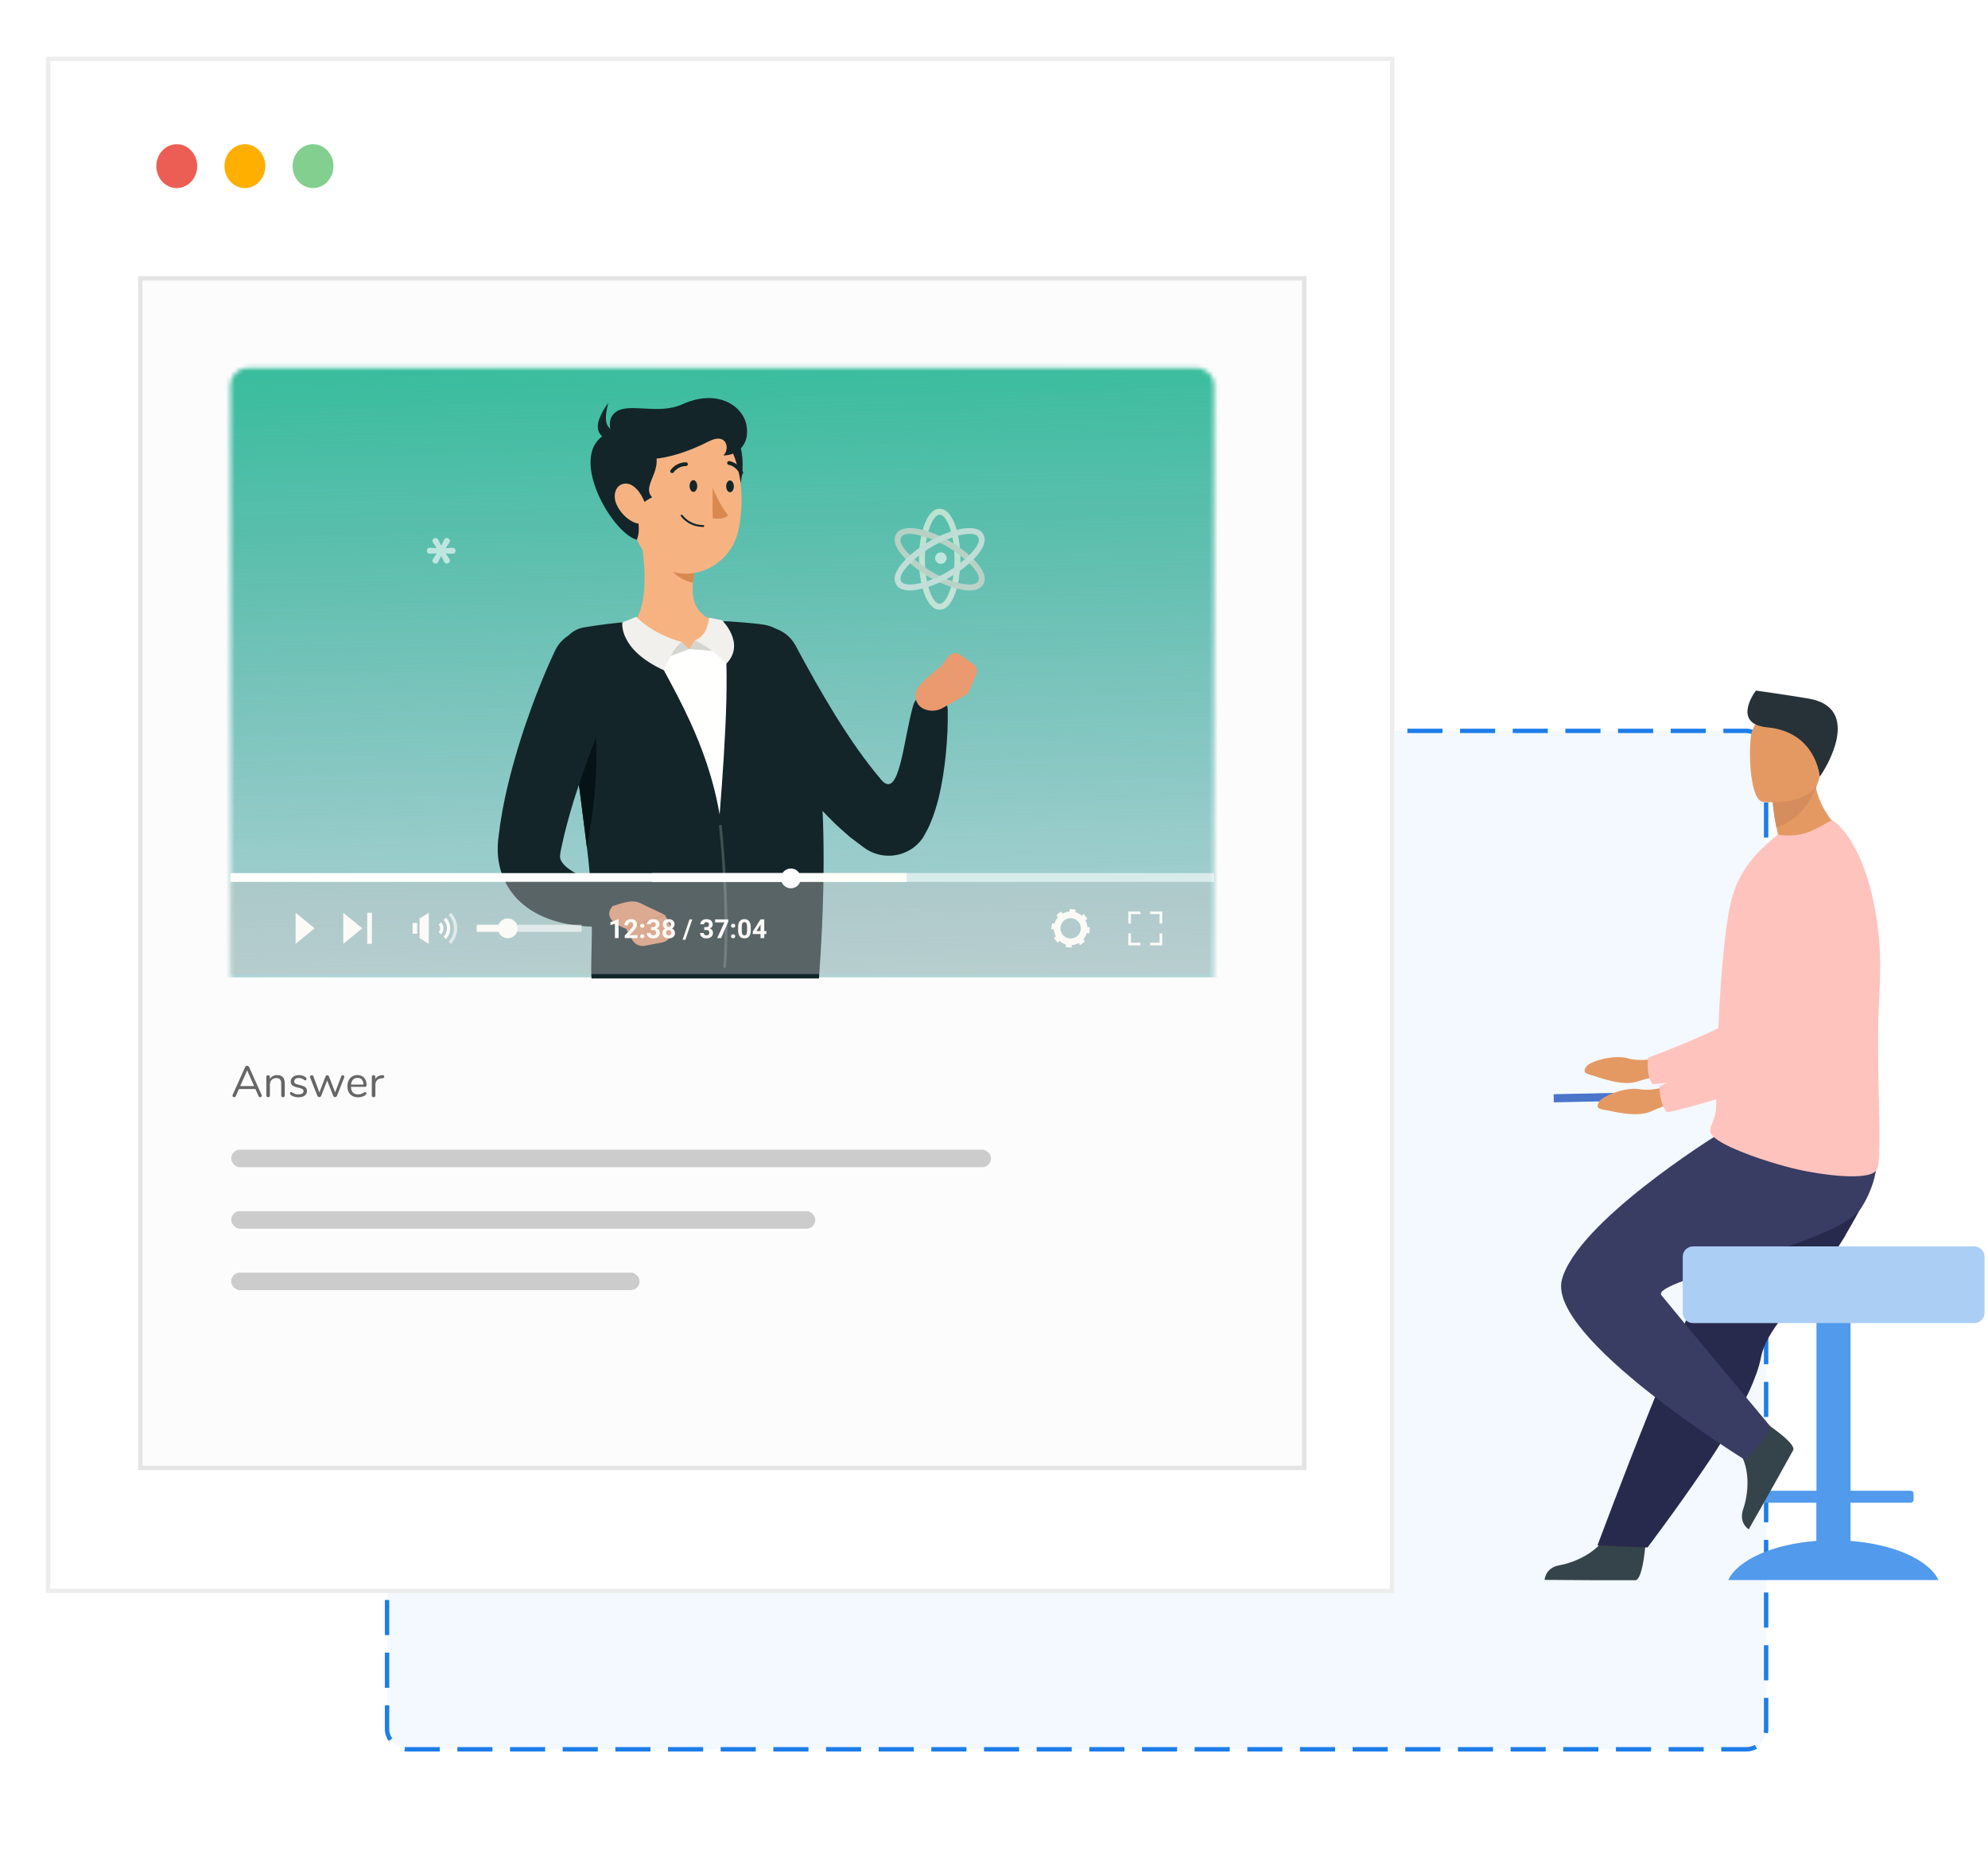 <svg width="453" height="426" viewBox="0 0 453 426" fill="none" xmlns="http://www.w3.org/2000/svg">
<g filter="url(#filter0_d)">
<rect x="78.197" y="152.5" width="314.243" height="232" rx="4.5" fill="#F3F9FF" stroke="#1D7DEA" stroke-dasharray="8 4"/>
</g>
<rect x="10.967" y="13.403" width="306.238" height="349" fill="white" stroke="#EDEDED"/>
<ellipse cx="40.278" cy="37.847" rx="4.657" ry="5" fill="#EC5E54"/>
<ellipse cx="55.803" cy="37.847" rx="4.657" ry="5" fill="#FFAF00"/>
<ellipse cx="71.329" cy="37.847" rx="4.657" ry="5" fill="#83CF8F"/>
<rect x="31.982" y="63.403" width="265.206" height="271" fill="#FCFCFC" stroke="#E4E4E4"/>
<mask id="mask0" mask-type="alpha" maskUnits="userSpaceOnUse" x="52" y="83" width="225" height="141">
<path d="M52.5 87.83C52.5 85.618 54.293 83.825 56.505 83.825H272.669C274.881 83.825 276.674 85.618 276.674 87.83V223.982H52.5V87.83Z" fill="#492121"/>
</mask>
<g mask="url(#mask0)">
<rect x="39.99" y="75.153" width="250.194" height="147.5" fill="url(#paint0_linear)"/>
<path opacity="0.6" d="M103.127 124.783C103.34 124.773 103.506 124.837 103.623 124.975C103.74 125.103 103.799 125.263 103.799 125.455C103.799 125.647 103.74 125.813 103.623 125.951C103.506 126.09 103.34 126.154 103.127 126.143L101.559 126.063L102.423 127.359C102.498 127.477 102.535 127.594 102.535 127.711C102.535 127.893 102.455 128.053 102.295 128.191C102.146 128.319 101.975 128.383 101.783 128.383C101.538 128.383 101.356 128.271 101.239 128.047L100.535 126.655L99.831 128.047C99.703 128.282 99.522 128.399 99.287 128.399C99.095 128.399 98.919 128.335 98.759 128.207C98.61 128.069 98.535 127.909 98.535 127.727C98.535 127.599 98.573 127.482 98.647 127.375L99.511 126.063L97.943 126.143C97.73 126.154 97.564 126.095 97.447 125.967C97.33 125.829 97.271 125.663 97.271 125.471C97.271 125.279 97.33 125.114 97.447 124.975C97.564 124.837 97.73 124.773 97.943 124.783L99.511 124.863L98.647 123.567C98.573 123.461 98.535 123.343 98.535 123.215C98.535 123.034 98.61 122.879 98.759 122.751C98.919 122.623 99.095 122.559 99.287 122.559C99.532 122.559 99.714 122.671 99.831 122.895L100.535 124.287L101.239 122.895C101.356 122.661 101.543 122.543 101.799 122.543C101.98 122.543 102.146 122.613 102.295 122.751C102.455 122.879 102.535 123.034 102.535 123.215C102.535 123.343 102.498 123.461 102.423 123.567L101.559 124.863L103.127 124.783Z" fill="white"/>
<path fill-rule="evenodd" clip-rule="evenodd" d="M166.921 154.245C167.712 155.927 168.439 157.35 169.243 158.864C170.028 160.355 170.868 161.81 171.705 163.268C173.418 166.16 175.182 169.026 177.115 171.807C178.074 173.203 179.068 174.582 180.071 175.96C181.127 177.311 182.133 178.678 183.258 179.998C185.391 182.689 187.831 185.24 190.372 187.728C191.017 188.347 191.719 188.944 192.39 189.548C193.065 190.152 193.732 190.757 194.506 191.311L196.748 192.995C196.748 192.995 197.148 193.288 197.431 193.466C197.729 193.664 198.051 193.827 198.37 193.989C199.015 194.301 199.691 194.536 200.38 194.698C201.757 195.013 203.173 195.017 204.529 194.724C205.883 194.432 207.187 193.837 208.304 192.97C208.859 192.535 209.37 192.042 209.809 191.501L210.126 191.089L210.277 190.88L210.333 190.787L210.549 190.411L211.386 188.9C211.633 188.408 211.813 187.947 212.025 187.47C212.84 185.572 213.347 183.819 213.82 182.056C214.682 178.561 215.183 175.192 215.52 171.825C215.843 168.447 216.021 165.171 215.958 161.731C215.917 159.517 214.088 157.755 211.873 157.796C210.065 157.83 208.558 159.051 208.087 160.704L208.05 160.84C205.848 168.586 204.957 182.451 200.819 177.657C197.089 173.272 193.658 168.287 190.437 163.105C188.839 160.505 187.269 157.865 185.75 155.191L183.501 151.167L181.26 147.02C179.151 143.12 174.279 141.666 170.375 143.774C166.613 145.804 165.136 150.421 166.921 154.245Z" fill="#132529"/>
<path fill-rule="evenodd" clip-rule="evenodd" d="M214.875 161.243L220.553 158.007L214.448 151.775C214.448 151.775 211.899 153.592 209.502 156.23C207.991 157.891 208.443 160.522 210.431 161.458C211.845 162.124 213.502 162.044 214.875 161.243Z" fill="#EB996E"/>
<path fill-rule="evenodd" clip-rule="evenodd" d="M221.838 151.331L218.756 149.131C217.92 148.533 216.759 148.711 216.14 149.532L214.449 151.776L220.553 158.008L222.471 153.632C222.831 152.811 222.567 151.851 221.838 151.331Z" fill="#EB996E"/>
<path fill-rule="evenodd" clip-rule="evenodd" d="M179.137 149.036C178.233 145.944 175.588 143.625 172.41 143.039C169.916 142.603 168.754 142.225 165.554 141.987C160.043 141.595 150.981 141.959 144.723 142.368C141.088 142.609 137.376 143.12 134.42 143.606L134.313 143.625C131.052 144.16 128.817 147.269 129.376 150.497C130.831 158.902 135.106 173.51 135.569 187.303C136.178 205.404 135.903 215.828 136.224 220.193L182.862 219.297C186.106 175.033 182.066 159.048 179.137 149.036Z" fill="#FFFFFE"/>
<path fill-rule="evenodd" clip-rule="evenodd" d="M133.069 142.924L133.181 142.909C136.298 142.396 140.207 141.855 144.041 141.599C144.708 141.55 145.401 141.513 146.118 141.476C148.157 149.907 160.298 164.071 163.981 185.561C165.401 167.605 166.5 148.833 164.416 141.509C165.678 141.487 171.744 141.907 174.264 142.342C177.61 142.96 180.433 145.62 181.651 149.203C184.514 157.631 189.98 176.503 186.616 222.902H134.79C134.445 218.292 135.657 208.475 133.79 193.438C131.979 178.862 129.389 159.041 127.859 150.179C127.273 146.771 129.629 143.492 133.069 142.924Z" fill="#132529"/>
<path fill-rule="evenodd" clip-rule="evenodd" d="M165.122 220.508C165.281 220.508 165.418 220.384 165.431 220.223C166.532 207.136 164.481 188.336 164.46 188.147C164.443 187.988 164.305 187.87 164.152 187.87C164.14 187.87 164.128 187.871 164.117 187.872C163.946 187.892 163.823 188.045 163.842 188.216C163.863 188.403 165.907 207.144 164.811 220.17C164.797 220.341 164.924 220.491 165.095 220.507L165.122 220.508Z" fill="#415051"/>
<path fill-rule="evenodd" clip-rule="evenodd" d="M133.744 193.104C133.745 193.1 133.745 193.097 133.746 193.092C133.12 188.057 132.403 182.419 131.671 176.833H131.67C132.402 182.427 133.118 188.07 133.744 193.104Z" fill="#275C9B"/>
<path fill-rule="evenodd" clip-rule="evenodd" d="M131.669 176.83H131.67C130.606 168.704 129.507 160.691 128.605 154.812C128.605 154.812 128.605 154.813 128.604 154.813C129.506 160.688 130.604 168.705 131.669 176.83Z" fill="#35639F"/>
<path fill-rule="evenodd" clip-rule="evenodd" d="M133.744 193.089C135.786 182.092 136.813 170.042 134.887 161.346C133.74 156.119 131.962 154.259 130.25 154.259C129.686 154.259 129.13 154.461 128.604 154.811C129.507 160.691 130.605 168.704 131.669 176.83C132.402 182.415 133.118 188.054 133.744 193.089Z" fill="#051317"/>
<path fill-rule="evenodd" clip-rule="evenodd" d="M164.562 141.931C158.513 140.611 157.472 136.888 157.904 132.77C157.996 131.768 158.176 130.728 158.405 129.699L150.851 123.541L145.303 119.024C146.809 125.701 148.48 137.88 143.916 142.432C143.916 142.432 147.636 148.547 158.006 147.799C166.765 147.166 164.562 141.931 164.562 141.931Z" fill="#F6B381"/>
<path fill-rule="evenodd" clip-rule="evenodd" d="M155.373 146.256L157.049 147.849L151.698 149.858L152.392 147.824L155.373 146.256Z" fill="#D4D5CF"/>
<path fill-rule="evenodd" clip-rule="evenodd" d="M151.279 152.697C151.279 152.697 153.38 147.374 155.375 146.257C148.394 144.382 145.004 140.518 145.004 140.518L141.82 141.779C141.82 141.779 140.818 147.892 151.279 152.697Z" fill="#F1F0EC"/>
<path fill-rule="evenodd" clip-rule="evenodd" d="M158.312 145.848L157.05 147.847L162.688 148.332L161.554 146.552L158.312 145.848Z" fill="#D4D5CF"/>
<path fill-rule="evenodd" clip-rule="evenodd" d="M165.517 151.196C165.517 151.196 162.543 147.86 158.311 145.848C161.374 144.934 161.558 140.72 161.558 140.72L164.524 141.286C164.524 141.286 169.978 146.584 165.517 151.196Z" fill="#F1F0EC"/>
<path fill-rule="evenodd" clip-rule="evenodd" d="M154.651 126.64H154.652L151.732 124.259L154.651 126.64Z" fill="#3365A1"/>
<path fill-rule="evenodd" clip-rule="evenodd" d="M158.405 129.697C158.406 129.697 158.406 129.697 158.406 129.697L154.653 126.638H154.652L158.405 129.697Z" fill="#416BA6"/>
<path fill-rule="evenodd" clip-rule="evenodd" d="M157.905 132.769C157.997 131.769 158.176 130.728 158.404 129.699L150.851 123.542C150.773 124.295 150.792 125.346 150.934 126.428C151.313 129.31 155.077 132.254 157.905 132.769Z" fill="#D8894F"/>
<path fill-rule="evenodd" clip-rule="evenodd" d="M167.567 99.238C170.269 102.561 170.008 114.551 164.293 114.694C158.577 114.837 162.655 93.191 167.567 99.238Z" fill="#132529"/>
<path fill-rule="evenodd" clip-rule="evenodd" d="M142.937 107.969C143.511 117.054 143.386 122.395 147.975 127.095C154.875 134.165 166.057 130.102 168.202 121.057C170.133 112.915 168.869 99.426 159.989 95.736C151.24 92.101 142.363 98.883 142.937 107.969Z" fill="#F6B381"/>
<path fill-rule="evenodd" clip-rule="evenodd" d="M147.404 100.399C153.123 106.072 145.692 110.224 148.596 113.279C143.203 116.091 145.181 118.166 145.181 118.166C145.181 118.166 146.087 120.345 145.122 122.958C139.052 121.391 127.767 101.223 140.077 98.12C147.495 101.417 147.404 100.399 147.404 100.399Z" fill="#132529"/>
<path fill-rule="evenodd" clip-rule="evenodd" d="M145.07 104.472C150.486 105.314 157.297 102.727 161.518 100.545C165.74 98.364 166.366 102.484 164.81 103.745C167.518 103.842 170.957 101.69 170.107 96.909C169.33 92.546 163.604 88.424 155.461 92.109C149.702 94.715 142.595 91.284 139.83 94.291C137.064 97.296 141.453 103.911 145.07 104.472Z" fill="#132529"/>
<path fill-rule="evenodd" clip-rule="evenodd" d="M141.381 98.556C137.742 98.072 137.588 95.789 138.607 91.765C134.677 97.341 136.249 99.052 138.615 100.399C141.186 99.526 141.381 98.556 141.381 98.556Z" fill="#132529"/>
<path fill-rule="evenodd" clip-rule="evenodd" d="M140.495 114.932C141.385 116.896 142.962 118.323 144.458 118.995C146.708 120.006 147.851 117.937 147.242 115.501C146.695 113.308 144.863 110.139 142.598 110.163C140.366 110.184 139.478 112.687 140.495 114.932Z" fill="#F6B381"/>
<path fill-rule="evenodd" clip-rule="evenodd" d="M157.13 110.71C157.131 111.45 157.524 112.053 158.007 112.058C158.489 112.061 158.879 111.466 158.877 110.726C158.876 109.987 158.483 109.384 158.001 109.38C157.519 109.376 157.129 109.973 157.13 110.71Z" fill="#132529"/>
<path fill-rule="evenodd" clip-rule="evenodd" d="M165.473 110.785C165.475 111.525 165.868 112.127 166.35 112.131C166.832 112.135 167.222 111.539 167.221 110.8C167.22 110.06 166.827 109.457 166.345 109.453C165.862 109.45 165.472 110.045 165.473 110.785Z" fill="#132529"/>
<path fill-rule="evenodd" clip-rule="evenodd" d="M162.381 111.039C162.381 111.039 164.068 115.318 165.92 117.393C164.617 118.602 162.395 118.025 162.395 118.025L162.381 111.039Z" fill="#D8894F"/>
<path fill-rule="evenodd" clip-rule="evenodd" d="M159.386 119.994C156.51 119.626 155.175 117.619 155.115 117.526L155.18 117.225L155.479 117.284C155.495 117.306 157.013 119.593 160.258 119.618C160.378 119.618 160.471 119.717 160.467 119.837C160.463 119.957 160.363 120.053 160.243 120.052C159.944 120.05 159.658 120.029 159.386 119.994Z" fill="#132529"/>
<path fill-rule="evenodd" clip-rule="evenodd" d="M153.087 107.775L152.888 107.696C152.699 107.554 152.663 107.281 152.81 107.088C154.26 105.177 156.264 105.312 156.348 105.319C156.575 105.314 156.759 105.546 156.734 105.786C156.71 106.024 156.497 106.202 156.259 106.183C156.176 106.179 154.635 106.101 153.497 107.603C153.397 107.735 153.238 107.795 153.087 107.775Z" fill="#132529"/>
<path fill-rule="evenodd" clip-rule="evenodd" d="M168.844 108.126C168.706 108.108 168.582 108.026 168.517 107.893C167.664 106.134 166.074 105.901 166.057 105.899C165.821 105.866 165.659 105.649 165.697 105.411C165.735 105.174 165.955 105.007 166.191 105.037L166.193 105.038C166.277 105.049 168.252 105.338 169.299 107.499C169.403 107.712 169.311 107.973 169.095 108.082L168.844 108.126Z" fill="#132529"/>
<path fill-rule="evenodd" clip-rule="evenodd" d="M126.502 148.176C125.088 151.168 123.894 153.966 122.736 156.91C121.569 159.82 120.526 162.782 119.5 165.756C117.522 171.74 115.792 177.836 114.569 184.224C114.301 185.842 113.994 187.428 113.804 189.093L113.643 190.327L113.564 190.944L113.526 191.258L113.489 191.691C113.393 192.838 113.376 194.044 113.505 195.301C113.755 197.8 114.662 200.483 116.149 202.668C117.62 204.872 119.551 206.485 121.435 207.613C123.332 208.751 125.216 209.484 127.05 209.979C128.883 210.478 130.66 210.786 132.408 210.938C134.151 211.106 135.859 211.134 137.545 211.067C139.261 210.997 140.825 210.833 142.651 210.529C144.833 210.162 146.304 208.098 145.938 205.918C145.66 204.259 144.399 203.012 142.851 202.671L142.43 202.579C141.22 202.314 139.748 201.988 138.441 201.639C137.106 201.281 135.805 200.881 134.574 200.438C132.13 199.554 129.91 198.372 128.696 197.176C128.09 196.578 127.797 196.031 127.683 195.642C127.579 195.235 127.608 194.922 127.671 194.396C127.695 194.14 127.757 193.823 127.848 193.467L128.265 191.576C128.528 190.238 128.92 188.869 129.262 187.516C129.992 184.789 130.806 182.048 131.739 179.311C132.617 176.567 133.625 173.827 134.632 171.091C135.647 168.352 136.719 165.626 137.801 162.899C138.896 160.21 140.029 157.402 141.108 154.864L141.159 154.741C142.893 150.661 140.989 145.949 136.905 144.215C132.925 142.527 128.337 144.307 126.502 148.176Z" fill="#132529"/>
<path fill-rule="evenodd" clip-rule="evenodd" d="M146.401 205.985L151.529 208.423L142.654 211.57C142.654 211.57 136.741 209.689 139.613 206.41L141.203 205.91C143.766 205.106 145.023 205.198 146.401 205.985Z" fill="#EB996E"/>
<path fill-rule="evenodd" clip-rule="evenodd" d="M150.842 214.716L146.943 215.456C145.799 215.674 144.645 215.135 144.078 214.12L142.653 211.568L151.528 208.421L152.752 210.848C153.56 212.452 152.607 214.381 150.842 214.716Z" fill="#EB996E"/>
</g>
<rect opacity="0.4" x="52.5" y="200.903" width="223.173" height="21" fill="#C4C4C4"/>
<path opacity="0.6" fill-rule="evenodd" clip-rule="evenodd" d="M180.215 200.903H276.67V198.903H180.215V200.903Z" fill="white"/>
<path fill-rule="evenodd" clip-rule="evenodd" d="M148.574 200.903H206.619V198.903H148.574V200.903Z" fill="#FFFFF9"/>
<path fill-rule="evenodd" clip-rule="evenodd" d="M52.5 200.903H178.598V198.903H52.5V200.903Z" fill="white"/>
<path fill-rule="evenodd" clip-rule="evenodd" d="M182.468 200.103C182.468 201.347 181.459 202.356 180.213 202.356C178.968 202.356 177.959 201.347 177.959 200.103C177.959 198.859 178.968 197.851 180.213 197.851C181.459 197.851 182.468 198.859 182.468 200.103Z" fill="white"/>
<path fill-rule="evenodd" clip-rule="evenodd" d="M71.7 211.479L67.359 207.945V215.013L71.7 211.479Z" fill="#FBFAF7"/>
<path fill-rule="evenodd" clip-rule="evenodd" d="M82.559 211.479L78.219 207.945V215.013L82.559 211.479Z" fill="#FBFAF7"/>
<path opacity="0.6" fill-rule="evenodd" clip-rule="evenodd" d="M115.707 212.288H132.519V210.668H115.707V212.288Z" fill="white"/>
<path fill-rule="evenodd" clip-rule="evenodd" d="M108.627 212.288H115.706V210.668H108.627V212.288Z" fill="#FBFAF7"/>
<path fill-rule="evenodd" clip-rule="evenodd" d="M117.962 211.48C117.962 212.724 116.953 213.732 115.708 213.732C114.462 213.732 113.453 212.724 113.453 211.48C113.453 210.236 114.462 209.227 115.708 209.227C116.953 209.227 117.962 210.236 117.962 211.48Z" fill="#FBFAF7"/>
<path fill-rule="evenodd" clip-rule="evenodd" d="M83.68 215.013H84.741V207.945H83.68V215.013Z" fill="#FBFAF7"/>
<path fill-rule="evenodd" clip-rule="evenodd" d="M97.701 215.013L95.602 213.707V209.251L97.701 207.945V215.013Z" fill="#FBFAF7"/>
<path fill-rule="evenodd" clip-rule="evenodd" d="M94.008 212.701H95.07V210.252H94.008V212.701Z" fill="#FBFAF7"/>
<path fill-rule="evenodd" clip-rule="evenodd" d="M101.618 209.04L101.08 209.555C101.559 210.055 101.854 210.729 101.854 211.476C101.854 212.223 101.559 212.898 101.08 213.398L101.618 213.913C102.226 213.28 102.6 212.423 102.6 211.476C102.6 210.53 102.226 209.673 101.618 209.04Z" fill="#FBFAF7"/>
<path fill-rule="evenodd" clip-rule="evenodd" d="M99.963 210.627C100.176 210.85 100.306 211.148 100.306 211.48C100.306 211.812 100.176 212.11 99.963 212.332L100.501 212.847C100.841 212.492 101.052 212.011 101.052 211.48C101.052 210.949 100.841 210.468 100.501 210.112L99.963 210.627Z" fill="#FBFAF7"/>
<path opacity="0.6" fill-rule="evenodd" clip-rule="evenodd" d="M102.765 207.945L102.227 208.46C102.979 209.245 103.44 210.306 103.44 211.479C103.44 212.652 102.979 213.713 102.227 214.498L102.765 215.013C103.645 214.096 104.186 212.851 104.187 211.479C104.186 210.107 103.645 208.863 102.765 207.945Z" fill="white"/>
<path d="M140.964 213.71H140.117V210.447L139.106 210.76V210.072L140.873 209.439H140.964V213.71ZM145.276 213.71H142.353V213.13L143.732 211.66C143.922 211.453 144.062 211.272 144.151 211.118C144.243 210.963 144.289 210.817 144.289 210.678C144.289 210.489 144.241 210.34 144.146 210.233C144.05 210.124 143.913 210.069 143.735 210.069C143.544 210.069 143.393 210.135 143.281 210.268C143.172 210.399 143.117 210.572 143.117 210.787H142.268C142.268 210.527 142.329 210.29 142.452 210.075C142.577 209.86 142.753 209.692 142.979 209.571C143.206 209.448 143.463 209.386 143.75 209.386C144.189 209.386 144.53 209.492 144.772 209.703C145.017 209.914 145.139 210.211 145.139 210.596C145.139 210.807 145.084 211.022 144.975 211.241C144.865 211.459 144.678 211.714 144.412 212.005L143.442 213.028H145.276V213.71ZM145.874 213.294C145.874 213.16 145.919 213.05 146.009 212.966C146.101 212.882 146.215 212.84 146.352 212.84C146.49 212.84 146.604 212.882 146.694 212.966C146.786 213.05 146.832 213.16 146.832 213.294C146.832 213.427 146.787 213.536 146.697 213.62C146.607 213.702 146.492 213.743 146.352 213.743C146.213 213.743 146.099 213.702 146.009 213.62C145.919 213.536 145.874 213.427 145.874 213.294ZM145.874 210.895C145.874 210.76 145.919 210.651 146.009 210.567C146.101 210.483 146.215 210.441 146.352 210.441C146.49 210.441 146.604 210.483 146.694 210.567C146.786 210.651 146.832 210.76 146.832 210.895C146.832 211.028 146.787 211.136 146.697 211.22C146.607 211.302 146.492 211.343 146.352 211.343C146.213 211.343 146.099 211.302 146.009 211.22C145.919 211.136 145.874 211.028 145.874 210.895ZM148.353 211.203H148.804C149.019 211.203 149.178 211.149 149.281 211.042C149.385 210.934 149.437 210.792 149.437 210.614C149.437 210.442 149.385 210.308 149.281 210.212C149.18 210.117 149.039 210.069 148.859 210.069C148.697 210.069 148.562 210.114 148.452 210.204C148.343 210.292 148.288 210.407 148.288 210.549H147.441C147.441 210.327 147.501 210.127 147.62 209.952C147.741 209.774 147.909 209.635 148.124 209.536C148.341 209.436 148.579 209.386 148.839 209.386C149.29 209.386 149.644 209.495 149.899 209.711C150.155 209.926 150.283 210.223 150.283 210.602C150.283 210.797 150.224 210.977 150.104 211.141C149.985 211.305 149.829 211.431 149.636 211.519C149.876 211.605 150.055 211.734 150.172 211.906C150.291 212.078 150.351 212.281 150.351 212.515C150.351 212.894 150.212 213.198 149.935 213.426C149.659 213.655 149.294 213.769 148.839 213.769C148.413 213.769 148.064 213.657 147.793 213.432C147.523 213.208 147.389 212.911 147.389 212.542H148.235C148.235 212.702 148.295 212.833 148.414 212.934C148.535 213.036 148.684 213.086 148.859 213.086C149.061 213.086 149.218 213.034 149.331 212.928C149.446 212.821 149.504 212.679 149.504 212.503C149.504 212.078 149.27 211.865 148.801 211.865H148.353V211.203ZM153.717 210.579C153.717 210.786 153.665 210.969 153.562 211.129C153.458 211.29 153.315 211.417 153.134 211.513C153.341 211.613 153.505 211.75 153.626 211.926C153.747 212.1 153.808 212.305 153.808 212.542C153.808 212.92 153.679 213.22 153.421 213.441C153.163 213.66 152.812 213.769 152.369 213.769C151.926 213.769 151.574 213.659 151.314 213.438C151.055 213.217 150.925 212.918 150.925 212.542C150.925 212.305 150.985 212.099 151.106 211.923C151.228 211.748 151.391 211.611 151.596 211.513C151.414 211.417 151.271 211.29 151.168 211.129C151.066 210.969 151.016 210.786 151.016 210.579C151.016 210.215 151.137 209.926 151.379 209.711C151.621 209.495 151.95 209.386 152.366 209.386C152.78 209.386 153.108 209.494 153.351 209.708C153.595 209.921 153.717 210.211 153.717 210.579ZM152.958 212.48C152.958 212.294 152.904 212.146 152.797 212.035C152.689 211.923 152.545 211.868 152.363 211.868C152.184 211.868 152.04 211.923 151.933 212.035C151.825 212.144 151.771 212.292 151.771 212.48C151.771 212.662 151.824 212.808 151.93 212.919C152.035 213.031 152.182 213.086 152.369 213.086C152.553 213.086 152.696 213.033 152.8 212.925C152.905 212.818 152.958 212.669 152.958 212.48ZM152.87 210.62C152.87 210.454 152.826 210.321 152.738 210.221C152.65 210.12 152.526 210.069 152.366 210.069C152.208 210.069 152.085 210.118 151.997 210.215C151.909 210.313 151.865 210.448 151.865 210.62C151.865 210.79 151.909 210.926 151.997 211.03C152.085 211.133 152.209 211.185 152.369 211.185C152.529 211.185 152.652 211.133 152.738 211.03C152.826 210.926 152.87 210.79 152.87 210.62ZM156.178 214.077H155.548L157.118 209.445H157.748L156.178 214.077ZM160.476 211.203H160.927C161.142 211.203 161.301 211.149 161.404 211.042C161.508 210.934 161.56 210.792 161.56 210.614C161.56 210.442 161.508 210.308 161.404 210.212C161.303 210.117 161.162 210.069 160.982 210.069C160.82 210.069 160.685 210.114 160.575 210.204C160.466 210.292 160.411 210.407 160.411 210.549H159.564C159.564 210.327 159.624 210.127 159.743 209.952C159.864 209.774 160.032 209.635 160.247 209.536C160.464 209.436 160.702 209.386 160.962 209.386C161.413 209.386 161.767 209.495 162.022 209.711C162.278 209.926 162.406 210.223 162.406 210.602C162.406 210.797 162.347 210.977 162.228 211.141C162.108 211.305 161.952 211.431 161.759 211.519C161.999 211.605 162.178 211.734 162.295 211.906C162.414 212.078 162.474 212.281 162.474 212.515C162.474 212.894 162.335 213.198 162.058 213.426C161.782 213.655 161.417 213.769 160.962 213.769C160.536 213.769 160.188 213.657 159.916 213.432C159.646 213.208 159.512 212.911 159.512 212.542H160.358C160.358 212.702 160.418 212.833 160.537 212.934C160.658 213.036 160.807 213.086 160.982 213.086C161.184 213.086 161.341 213.034 161.454 212.928C161.569 212.821 161.627 212.679 161.627 212.503C161.627 212.078 161.393 211.865 160.924 211.865H160.476V211.203ZM165.96 209.919L164.311 213.71H163.417L165.069 210.13H162.948V209.445H165.96V209.919ZM166.581 213.294C166.581 213.16 166.626 213.05 166.716 212.966C166.808 212.882 166.922 212.84 167.059 212.84C167.197 212.84 167.312 212.882 167.401 212.966C167.493 213.05 167.539 213.16 167.539 213.294C167.539 213.427 167.494 213.536 167.404 213.62C167.314 213.702 167.199 213.743 167.059 213.743C166.92 213.743 166.806 213.702 166.716 213.62C166.626 213.536 166.581 213.427 166.581 213.294ZM166.581 210.895C166.581 210.76 166.626 210.651 166.716 210.567C166.808 210.483 166.922 210.441 167.059 210.441C167.197 210.441 167.312 210.483 167.401 210.567C167.493 210.651 167.539 210.76 167.539 210.895C167.539 211.028 167.494 211.136 167.404 211.22C167.314 211.302 167.199 211.343 167.059 211.343C166.92 211.343 166.806 211.302 166.716 211.22C166.626 211.136 166.581 211.028 166.581 210.895ZM171.069 211.947C171.069 212.537 170.947 212.988 170.703 213.3C170.459 213.613 170.102 213.769 169.631 213.769C169.166 213.769 168.811 213.616 168.564 213.309C168.318 213.002 168.192 212.563 168.187 211.991V211.206C168.187 210.61 168.31 210.158 168.556 209.849C168.804 209.541 169.16 209.386 169.625 209.386C170.09 209.386 170.445 209.54 170.691 209.846C170.938 210.151 171.063 210.589 171.069 211.162V211.947ZM170.223 211.085C170.223 210.732 170.174 210.475 170.076 210.315C169.98 210.153 169.83 210.072 169.625 210.072C169.426 210.072 169.278 210.149 169.183 210.303C169.089 210.456 169.039 210.695 169.033 211.021V212.058C169.033 212.406 169.08 212.665 169.174 212.834C169.27 213.002 169.422 213.086 169.631 213.086C169.838 213.086 169.987 213.005 170.079 212.843C170.171 212.681 170.219 212.433 170.223 212.099V211.085ZM174.148 212.105H174.632V212.788H174.148V213.71H173.302V212.788H171.553L171.515 212.254L173.293 209.445H174.148V212.105ZM172.358 212.105H173.302V210.599L173.246 210.696L172.358 212.105Z" fill="#FBFAF7"/>
<path fill-rule="evenodd" clip-rule="evenodd" d="M264.832 215.368H262.078V214.761H264.224V212.616H264.832V215.368Z" fill="#FBFAF7"/>
<path fill-rule="evenodd" clip-rule="evenodd" d="M257.706 210.391H257.098V207.639H259.852V208.246H257.706V210.391Z" fill="#FBFAF7"/>
<path fill-rule="evenodd" clip-rule="evenodd" d="M259.852 215.368H257.098V212.616H257.706V214.761H259.852V215.368Z" fill="#FBFAF7"/>
<path fill-rule="evenodd" clip-rule="evenodd" d="M264.832 210.391H264.224V208.246H262.078V207.639H264.832V210.391Z" fill="#FBFAF7"/>
<path fill-rule="evenodd" clip-rule="evenodd" d="M246.19 212.108C245.902 213.129 244.971 213.795 243.961 213.795C243.752 213.795 243.54 213.767 243.329 213.707C242.307 213.419 241.641 212.489 241.64 211.48C241.641 211.271 241.669 211.059 241.729 210.847C242.017 209.826 242.948 209.161 243.959 209.16C244.167 209.16 244.379 209.189 244.591 209.249C245.612 209.537 246.279 210.467 246.279 211.476C246.279 211.685 246.251 211.897 246.19 212.108ZM243.009 214.833L243.036 214.739L243.009 214.833ZM247.786 211.248C247.751 210.668 247.584 210.111 247.307 209.614L247.781 209.35C247.543 208.923 247.234 208.536 246.865 208.207L246.504 208.614C246.086 208.243 245.582 207.957 245.01 207.793L245.158 207.273L245.151 207.271C244.754 207.16 244.352 207.105 243.957 207.105C243.872 207.105 243.786 207.108 243.701 207.113L243.733 207.655C243.152 207.689 242.594 207.855 242.097 208.132L241.832 207.658C241.406 207.895 241.018 208.203 240.689 208.573L241.096 208.933C240.725 209.351 240.437 209.853 240.273 210.425L239.753 210.277L239.75 210.288C239.638 210.684 239.584 211.085 239.584 211.48C239.584 211.564 239.587 211.648 239.591 211.733L240.134 211.701C240.168 212.281 240.334 212.839 240.61 213.336L240.135 213.6C240.372 214.027 240.68 214.414 241.049 214.743L241.412 214.338C241.829 214.709 242.332 214.996 242.904 215.16L242.755 215.68L242.769 215.685C243.166 215.796 243.567 215.851 243.962 215.851C244.05 215.851 244.138 215.847 244.225 215.842L244.193 215.301C244.773 215.265 245.331 215.098 245.828 214.821L246.093 215.295C246.519 215.057 246.907 214.748 247.235 214.377L246.828 214.018C247.198 213.6 247.485 213.097 247.648 212.524L248.169 212.671L248.169 212.668C248.282 212.271 248.336 211.87 248.336 211.476C248.336 211.388 248.333 211.302 248.328 211.216L247.786 211.248Z" fill="#FBFAF7"/>
<path d="M379.2 240.783C379.2 240.783 374.206 242.069 371.062 241.115C367.918 240.162 362.421 241.722 361.541 242.882C360.66 244.043 360.986 244.501 362.554 244.9C364.123 245.299 369.694 247.672 373.348 246.297C376.074 245.411 378.916 244.933 381.782 244.878L379.237 240.783H379.2Z" fill="#E49963"/>
<path d="M422.391 197.404C422.391 197.404 416.783 237.279 407.484 240.849C402.897 242.609 382.626 246.608 376.626 247.007C376.626 247.007 375.146 245.817 375.516 240.968C375.516 240.968 396.756 233.176 399.775 228.94C404.265 222.634 396.986 203.178 402.623 197.256C408.261 191.335 417.745 188.785 422.391 197.404Z" fill="#FFC3BD"/>
<path d="M421.673 351.033V342.34H435.375C435.553 342.34 435.725 342.269 435.851 342.143C435.977 342.017 436.048 341.846 436.048 341.667V340.277C436.048 340.189 436.031 340.102 435.997 340.02C435.963 339.938 435.913 339.864 435.851 339.802C435.788 339.739 435.714 339.69 435.632 339.656C435.551 339.622 435.463 339.605 435.375 339.605H421.673V290.12C421.673 289.451 421.408 288.809 420.935 288.335C420.462 287.861 419.82 287.594 419.151 287.592H416.443C415.773 287.594 415.13 287.861 414.656 288.334C414.182 288.808 413.915 289.45 413.913 290.12V339.605H400.219C400.04 339.605 399.869 339.676 399.743 339.802C399.617 339.928 399.546 340.099 399.546 340.277V341.667C399.546 341.846 399.617 342.017 399.743 342.143C399.869 342.269 400.04 342.34 400.219 342.34H413.883V351.033C403.977 351.773 396.032 355.343 393.805 359.948H441.722C439.503 355.343 431.557 351.78 421.644 351.033H421.673Z" fill="#519AEC"/>
<path d="M375.071 350.456C375.071 350.456 374.487 359.852 372.667 359.985C372.423 359.985 363.434 359.985 363.434 359.985L351.967 359.911C351.967 359.911 352.041 357.154 355.392 356.57C358.743 355.986 364.359 353.613 366.393 349.177C368.524 344.52 375.071 350.412 375.071 350.412V350.456Z" fill="#35434A"/>
<path d="M420.541 281.405C418.892 284.139 417.061 286.76 415.059 289.248C409.022 296.862 402.482 303.131 401.306 309.067C401.049 310.358 400.696 311.629 400.248 312.867C399.767 314.22 399.182 315.654 398.494 317.125C395.547 323.195 392.134 329.027 388.285 334.571C381.634 344.358 375.412 352.527 375.412 352.527L364.012 352.039C364.47 350.901 369.442 337.387 376.085 320.873C378.793 314.168 381.656 307.041 384.431 300.174L385.533 297.439C386.384 295.332 387.212 293.255 388.026 291.244L399.242 263.389C399.242 263.389 424.203 253.949 426.792 260.07C428.93 265.112 427.192 270.057 420.489 281.412L420.541 281.405Z" fill="#282A4D"/>
<path d="M401.461 323.606C401.461 323.606 409.384 328.692 408.615 330.348C408.511 330.57 404.132 338.406 404.132 338.406L398.48 348.385C398.48 348.385 396.105 346.973 397.229 343.765C398.354 340.557 399.034 334.51 396.157 330.577C393.123 326.445 401.461 323.606 401.461 323.606Z" fill="#35434A"/>
<path d="M390.735 258.903C390.735 258.903 359.411 278.397 355.912 291.503C352.413 304.61 397.608 332.553 397.608 332.553C397.608 332.553 402.557 328.184 403.43 324.983C403.43 324.983 383.019 300.544 378.587 295.066C375.865 291.703 418.803 283.416 424.049 275.27C429.294 267.123 427.415 260.256 427.415 260.256L390.757 258.903H390.735Z" fill="#393C63"/>
<path d="M449.852 283.94H385.77C385.152 283.942 384.561 284.188 384.124 284.625C383.688 285.061 383.441 285.652 383.439 286.269V299.08C383.441 299.697 383.688 300.288 384.124 300.724C384.561 301.161 385.152 301.407 385.77 301.409H449.882C450.499 301.407 451.091 301.161 451.528 300.724C451.964 300.288 452.21 299.697 452.212 299.08V286.269C452.21 285.652 451.964 285.061 451.528 284.625C451.091 284.188 450.499 283.942 449.882 283.94H449.852Z" fill="#ABCEF5"/>
<path d="M405.219 190.573C403.376 191.707 401.759 193.171 400.447 194.89C407.949 196.835 420.422 189.886 420.422 189.886C417.094 187.295 414.757 183.642 413.801 179.536C413.712 179.174 413.623 178.797 413.557 178.435C413.305 177.149 413.169 175.842 413.15 174.532L409.702 177.614L403.969 182.745C404.133 184.692 404.414 186.627 404.812 188.54C404.938 189.176 405.086 189.864 405.249 190.595L405.219 190.573Z" fill="#E49963"/>
<path d="M428.303 225.947C427.23 240.392 429.043 262.354 427.815 266.161C426.764 269.444 414.38 267.5 409.593 266.405C407.825 265.999 405.679 265.422 403.46 264.735C397.275 262.82 390.543 260.092 389.818 258.082C389.789 258.007 389.766 257.931 389.751 257.852C389.685 257.573 389.685 257.282 389.751 257.002C389.988 255.967 390.92 254.851 391.031 252.293C391.149 249.433 391.135 246.069 391.238 242.454C391.238 242.048 391.238 241.597 391.297 241.197V240.813C391.401 236.784 391.608 232.541 391.852 228.335C392.015 225.688 392.193 223.071 392.4 220.565C392.94 214.097 393.665 208.338 394.619 204.701C396.188 198.787 399.657 194.906 402.809 192.068L405.087 190.116C407.894 190.652 410.798 190.266 413.366 189.015C416.325 187.617 417.331 186.612 417.805 186.989C424.611 192.238 429.501 208.309 428.236 225.969L428.303 225.947Z" fill="#FFC3BD"/>
<path d="M403.939 182.724C404.104 184.671 404.385 186.606 404.783 188.519C410.383 186.708 412.921 181.659 413.772 179.515C414.008 178.909 414.112 178.539 414.112 178.539L413.527 178.414L409.673 177.593L403.939 182.724Z" fill="#D68D5D"/>
<path d="M401.675 182.67C401.675 182.67 413.971 184.053 414.718 176.387C415.465 168.721 417.552 163.738 409.732 162.533C401.912 161.328 400.114 164.101 399.226 166.599C398.339 169.098 398.487 182.123 401.675 182.67Z" fill="#E49963"/>
<path d="M414.659 176.92C414.659 176.92 413.919 166.741 402.689 165.691C395.024 164.952 399.293 158.373 400.114 157.323C400.114 157.323 405.988 158.129 412.01 159.12C424.646 161.204 415.902 175.339 414.659 176.92Z" fill="#263238"/>
<path d="M385.11 248.604L354.023 249.27L354.06 251.125L385.155 250.467L385.11 248.604Z" fill="#4A75CB"/>
<path d="M381.775 246.918C381.775 246.918 376.951 248.744 373.689 248.138C370.426 247.532 365.158 249.705 364.411 250.947C363.664 252.189 364.034 252.618 365.647 252.84C367.26 253.062 373.045 254.814 376.529 253.047C379.138 251.863 381.908 251.073 384.749 250.703L381.789 246.918H381.775Z" fill="#E49963"/>
<path d="M419.919 199.045C419.919 199.045 418.736 239.289 409.888 243.858C405.523 246.12 385.821 252.322 379.903 253.379C379.903 253.379 378.312 252.359 378.135 247.502C378.135 247.502 398.383 237.419 400.914 232.873C404.679 226.109 395.298 207.576 400.248 201.085C405.197 194.595 414.349 191.002 419.919 199.06V199.045Z" fill="#FFC3BD"/>
<g opacity="0.6" clip-path="url(#clip0)" filter="url(#filter1_d)">
<path d="M214.125 113.903C211.059 113.903 209.404 119.85 209.404 125.403C209.404 130.956 211.059 136.903 214.125 136.903C217.191 136.903 218.845 130.956 218.845 125.403C218.845 119.85 217.191 113.903 214.125 113.903ZM214.125 135.556C212.533 135.556 210.753 131.188 210.753 125.403C210.753 119.619 212.533 115.251 214.125 115.251C215.716 115.251 217.497 119.619 217.497 125.403C217.497 131.188 215.716 135.556 214.125 135.556Z" fill="#FFFAE9"/>
<path d="M214.386 126.449C215.108 126.449 215.694 125.864 215.694 125.142C215.694 124.42 215.108 123.835 214.386 123.835C213.664 123.835 213.078 124.42 213.078 125.142C213.078 125.864 213.664 126.449 214.386 126.449Z" fill="white"/>
<path d="M216.483 121.318C215.718 120.876 214.923 120.472 214.123 120.105C209.891 118.169 205.484 117.445 204.195 119.675C202.359 122.854 208.557 127.639 211.763 129.488C212.411 129.862 213.226 130.279 214.123 130.681C217.685 132.281 222.596 133.648 224.051 131.13C225.887 127.952 219.688 123.167 216.483 121.318ZM222.883 130.456C222.179 131.679 218.453 131.326 214.123 129.214C213.569 128.944 213.006 128.649 212.437 128.32C209.982 126.905 204.127 122.486 205.363 120.349C206.293 118.739 210.851 120.084 214.123 121.617C214.74 121.906 215.316 122.201 215.809 122.485C218.263 123.901 224.119 128.319 222.883 130.456Z" fill="#F1DED4"/>
<path d="M224.051 119.676C222.763 117.445 218.356 118.17 214.123 120.106C213.322 120.472 212.528 120.877 211.762 121.318C208.541 123.177 202.362 127.957 204.194 131.131C205.644 133.64 210.552 132.283 214.123 130.681C215.018 130.28 215.832 129.864 216.483 129.488C219.705 127.63 225.884 122.849 224.051 119.676ZM215.809 128.321C215.24 128.649 214.677 128.944 214.123 129.214C209.793 131.325 206.069 131.677 205.363 130.457C204.168 128.391 209.8 124.007 212.437 122.486C212.92 122.207 213.498 121.91 214.123 121.616C217.335 120.105 221.922 118.687 222.883 120.35C224.078 122.416 218.445 126.8 215.809 128.321Z" fill="#FFF2F2"/>
</g>
<rect x="52.676" y="261.902" width="173.134" height="4" rx="2" fill="#CCCCCC"/>
<rect x="52.676" y="275.902" width="133.103" height="4" rx="2" fill="#CCCCCC"/>
<rect x="52.676" y="289.902" width="93.072" height="4" rx="2" fill="#CCCCCC"/>
<path d="M59.616 249.432C59.642 249.486 59.656 249.542 59.656 249.602C59.656 249.702 59.616 249.786 59.536 249.852C59.462 249.919 59.372 249.952 59.266 249.952C59.099 249.952 58.982 249.872 58.916 249.712L58.206 248.092H54.436L53.716 249.712C53.649 249.872 53.532 249.952 53.366 249.952C53.259 249.952 53.166 249.919 53.086 249.852C53.006 249.779 52.966 249.692 52.966 249.592C52.966 249.539 52.979 249.486 53.006 249.432L55.866 243.072C55.906 242.979 55.966 242.909 56.046 242.862C56.126 242.816 56.212 242.792 56.306 242.792C56.406 242.792 56.496 242.819 56.576 242.872C56.656 242.919 56.716 242.986 56.756 243.072L59.616 249.432ZM54.736 247.412H57.906L56.316 243.822L54.736 247.412ZM63.141 244.912C64.308 244.912 64.891 245.556 64.891 246.842V249.552C64.891 249.679 64.855 249.779 64.781 249.852C64.715 249.919 64.618 249.952 64.491 249.952C64.365 249.952 64.265 249.919 64.191 249.852C64.118 249.779 64.081 249.679 64.081 249.552V246.892C64.081 246.439 63.991 246.109 63.811 245.902C63.638 245.696 63.358 245.592 62.971 245.592C62.525 245.592 62.168 245.729 61.901 246.002C61.635 246.276 61.501 246.646 61.501 247.112V249.552C61.501 249.679 61.465 249.779 61.391 249.852C61.325 249.919 61.228 249.952 61.101 249.952C60.975 249.952 60.875 249.919 60.801 249.852C60.728 249.779 60.691 249.679 60.691 249.552V245.332C60.691 245.212 60.728 245.116 60.801 245.042C60.875 244.969 60.975 244.932 61.101 244.932C61.221 244.932 61.315 244.969 61.381 245.042C61.455 245.116 61.491 245.209 61.491 245.322V245.832C61.651 245.532 61.875 245.306 62.161 245.152C62.448 244.992 62.775 244.912 63.141 244.912ZM68.015 249.972C67.708 249.972 67.415 249.936 67.135 249.862C66.862 249.789 66.618 249.686 66.405 249.552C66.285 249.472 66.198 249.399 66.145 249.332C66.098 249.259 66.075 249.172 66.075 249.072C66.075 248.986 66.098 248.916 66.145 248.862C66.198 248.802 66.265 248.772 66.345 248.772C66.425 248.772 66.542 248.822 66.695 248.922C66.895 249.042 67.092 249.139 67.285 249.212C67.485 249.279 67.732 249.312 68.025 249.312C68.385 249.312 68.665 249.249 68.865 249.122C69.065 248.996 69.165 248.812 69.165 248.572C69.165 248.426 69.128 248.309 69.055 248.222C68.982 248.129 68.855 248.049 68.675 247.982C68.495 247.909 68.232 247.836 67.885 247.762C67.298 247.636 66.878 247.466 66.625 247.252C66.372 247.039 66.245 246.749 66.245 246.382C66.245 246.096 66.325 245.842 66.485 245.622C66.645 245.402 66.865 245.229 67.145 245.102C67.432 244.976 67.755 244.912 68.115 244.912C68.375 244.912 68.625 244.949 68.865 245.022C69.112 245.089 69.328 245.186 69.515 245.312C69.742 245.472 69.855 245.639 69.855 245.812C69.855 245.899 69.828 245.972 69.775 246.032C69.722 246.092 69.658 246.122 69.585 246.122C69.505 246.122 69.385 246.066 69.225 245.952C69.038 245.832 68.862 245.739 68.695 245.672C68.528 245.606 68.322 245.572 68.075 245.572C67.762 245.572 67.508 245.642 67.315 245.782C67.128 245.922 67.035 246.109 67.035 246.342C67.035 246.489 67.068 246.609 67.135 246.702C67.208 246.789 67.325 246.869 67.485 246.942C67.652 247.009 67.888 247.076 68.195 247.142C68.648 247.242 68.998 247.352 69.245 247.472C69.498 247.592 69.678 247.739 69.785 247.912C69.892 248.086 69.945 248.306 69.945 248.572C69.945 248.992 69.768 249.332 69.415 249.592C69.062 249.846 68.595 249.972 68.015 249.972ZM77.752 245.192C77.819 245.032 77.928 244.952 78.082 244.952C78.182 244.952 78.272 244.986 78.352 245.052C78.432 245.119 78.472 245.202 78.472 245.302C78.472 245.349 78.462 245.399 78.442 245.452L76.782 249.652C76.742 249.739 76.682 249.809 76.602 249.862C76.528 249.909 76.445 249.932 76.352 249.932C76.265 249.932 76.182 249.909 76.102 249.862C76.028 249.809 75.972 249.739 75.932 249.652L74.552 246.142L73.182 249.652C73.148 249.739 73.092 249.809 73.012 249.862C72.932 249.909 72.845 249.932 72.752 249.932C72.665 249.932 72.582 249.909 72.502 249.862C72.422 249.809 72.362 249.739 72.322 249.652L70.662 245.462C70.642 245.409 70.632 245.362 70.632 245.322C70.632 245.216 70.675 245.126 70.762 245.052C70.855 244.979 70.955 244.942 71.062 244.942C71.222 244.942 71.335 245.022 71.402 245.182L72.772 248.872L74.182 245.212C74.222 245.126 74.275 245.059 74.342 245.012C74.415 244.966 74.492 244.942 74.572 244.942C74.659 244.942 74.735 244.966 74.802 245.012C74.875 245.059 74.928 245.126 74.962 245.212L76.372 248.862L77.752 245.192ZM83.221 248.772C83.294 248.772 83.358 248.802 83.411 248.862C83.465 248.922 83.491 248.999 83.491 249.092C83.491 249.259 83.374 249.412 83.141 249.552C82.901 249.692 82.648 249.799 82.381 249.872C82.115 249.939 81.855 249.972 81.601 249.972C80.848 249.972 80.251 249.749 79.811 249.302C79.378 248.856 79.161 248.239 79.161 247.452C79.161 246.952 79.258 246.512 79.451 246.132C79.644 245.746 79.915 245.446 80.261 245.232C80.615 245.019 81.014 244.912 81.461 244.912C82.094 244.912 82.598 245.119 82.971 245.532C83.344 245.946 83.531 246.506 83.531 247.212C83.531 247.346 83.504 247.442 83.451 247.502C83.398 247.562 83.311 247.592 83.191 247.592H79.971C80.031 248.739 80.575 249.312 81.601 249.312C81.861 249.312 82.085 249.279 82.271 249.212C82.458 249.139 82.658 249.042 82.871 248.922C83.044 248.822 83.161 248.772 83.221 248.772ZM81.471 245.542C81.044 245.542 80.701 245.676 80.441 245.942C80.188 246.209 80.038 246.586 79.991 247.072H82.821C82.808 246.579 82.684 246.202 82.451 245.942C82.218 245.676 81.891 245.542 81.471 245.542ZM87.135 244.932C87.415 244.912 87.555 245.026 87.555 245.272C87.555 245.379 87.525 245.466 87.465 245.532C87.405 245.592 87.301 245.629 87.155 245.642L86.855 245.672C86.408 245.712 86.075 245.872 85.855 246.152C85.641 246.426 85.535 246.749 85.535 247.122V249.552C85.535 249.686 85.498 249.786 85.425 249.852C85.351 249.919 85.255 249.952 85.135 249.952C85.015 249.952 84.915 249.919 84.835 249.852C84.761 249.779 84.725 249.679 84.725 249.552V245.332C84.725 245.206 84.765 245.109 84.845 245.042C84.925 244.969 85.021 244.932 85.135 244.932C85.241 244.932 85.331 244.969 85.405 245.042C85.478 245.109 85.515 245.202 85.515 245.322V245.882C85.655 245.589 85.851 245.366 86.105 245.212C86.365 245.059 86.661 244.969 86.995 244.942L87.135 244.932Z" fill="#666666"/>
<defs>
<filter id="filter0_d" x="60.697" y="139" width="369.243" height="287" filterUnits="userSpaceOnUse" color-interpolation-filters="sRGB">
<feFlood flood-opacity="0" result="BackgroundImageFix"/>
<feColorMatrix in="SourceAlpha" type="matrix" values="0 0 0 0 0 0 0 0 0 0 0 0 0 0 0 0 0 0 127 0"/>
<feOffset dx="10" dy="14"/>
<feGaussianBlur stdDeviation="13.5"/>
<feColorMatrix type="matrix" values="0 0 0 0 0.2 0 0 0 0 0.2 0 0 0 0 0.2 0 0 0 0.05 0"/>
<feBlend mode="normal" in2="BackgroundImageFix" result="effect1_dropShadow"/>
<feBlend mode="normal" in="SourceGraphic" in2="effect1_dropShadow" result="shape"/>
</filter>
<filter id="filter1_d" x="188.615" y="101.903" width="51.018" height="51" filterUnits="userSpaceOnUse" color-interpolation-filters="sRGB">
<feFlood flood-opacity="0" result="BackgroundImageFix"/>
<feColorMatrix in="SourceAlpha" type="matrix" values="0 0 0 0 0 0 0 0 0 0 0 0 0 0 0 0 0 0 127 0"/>
<feOffset dy="2"/>
<feGaussianBlur stdDeviation="7"/>
<feColorMatrix type="matrix" values="0 0 0 0 1 0 0 0 0 1 0 0 0 0 1 0 0 0 0.47 0"/>
<feBlend mode="normal" in2="BackgroundImageFix" result="effect1_dropShadow"/>
<feBlend mode="normal" in="SourceGraphic" in2="effect1_dropShadow" result="shape"/>
</filter>
<linearGradient id="paint0_linear" x1="165.087" y1="75.153" x2="170.583" y2="314.404" gradientUnits="userSpaceOnUse">
<stop stop-color="#33BD9A"/>
<stop offset="1" stop-color="#387B9B" stop-opacity="0"/>
</linearGradient>
<clipPath id="clip0">
<rect width="23.018" height="23" fill="white" transform="translate(202.615 113.903)"/>
</clipPath>
</defs>
</svg>
